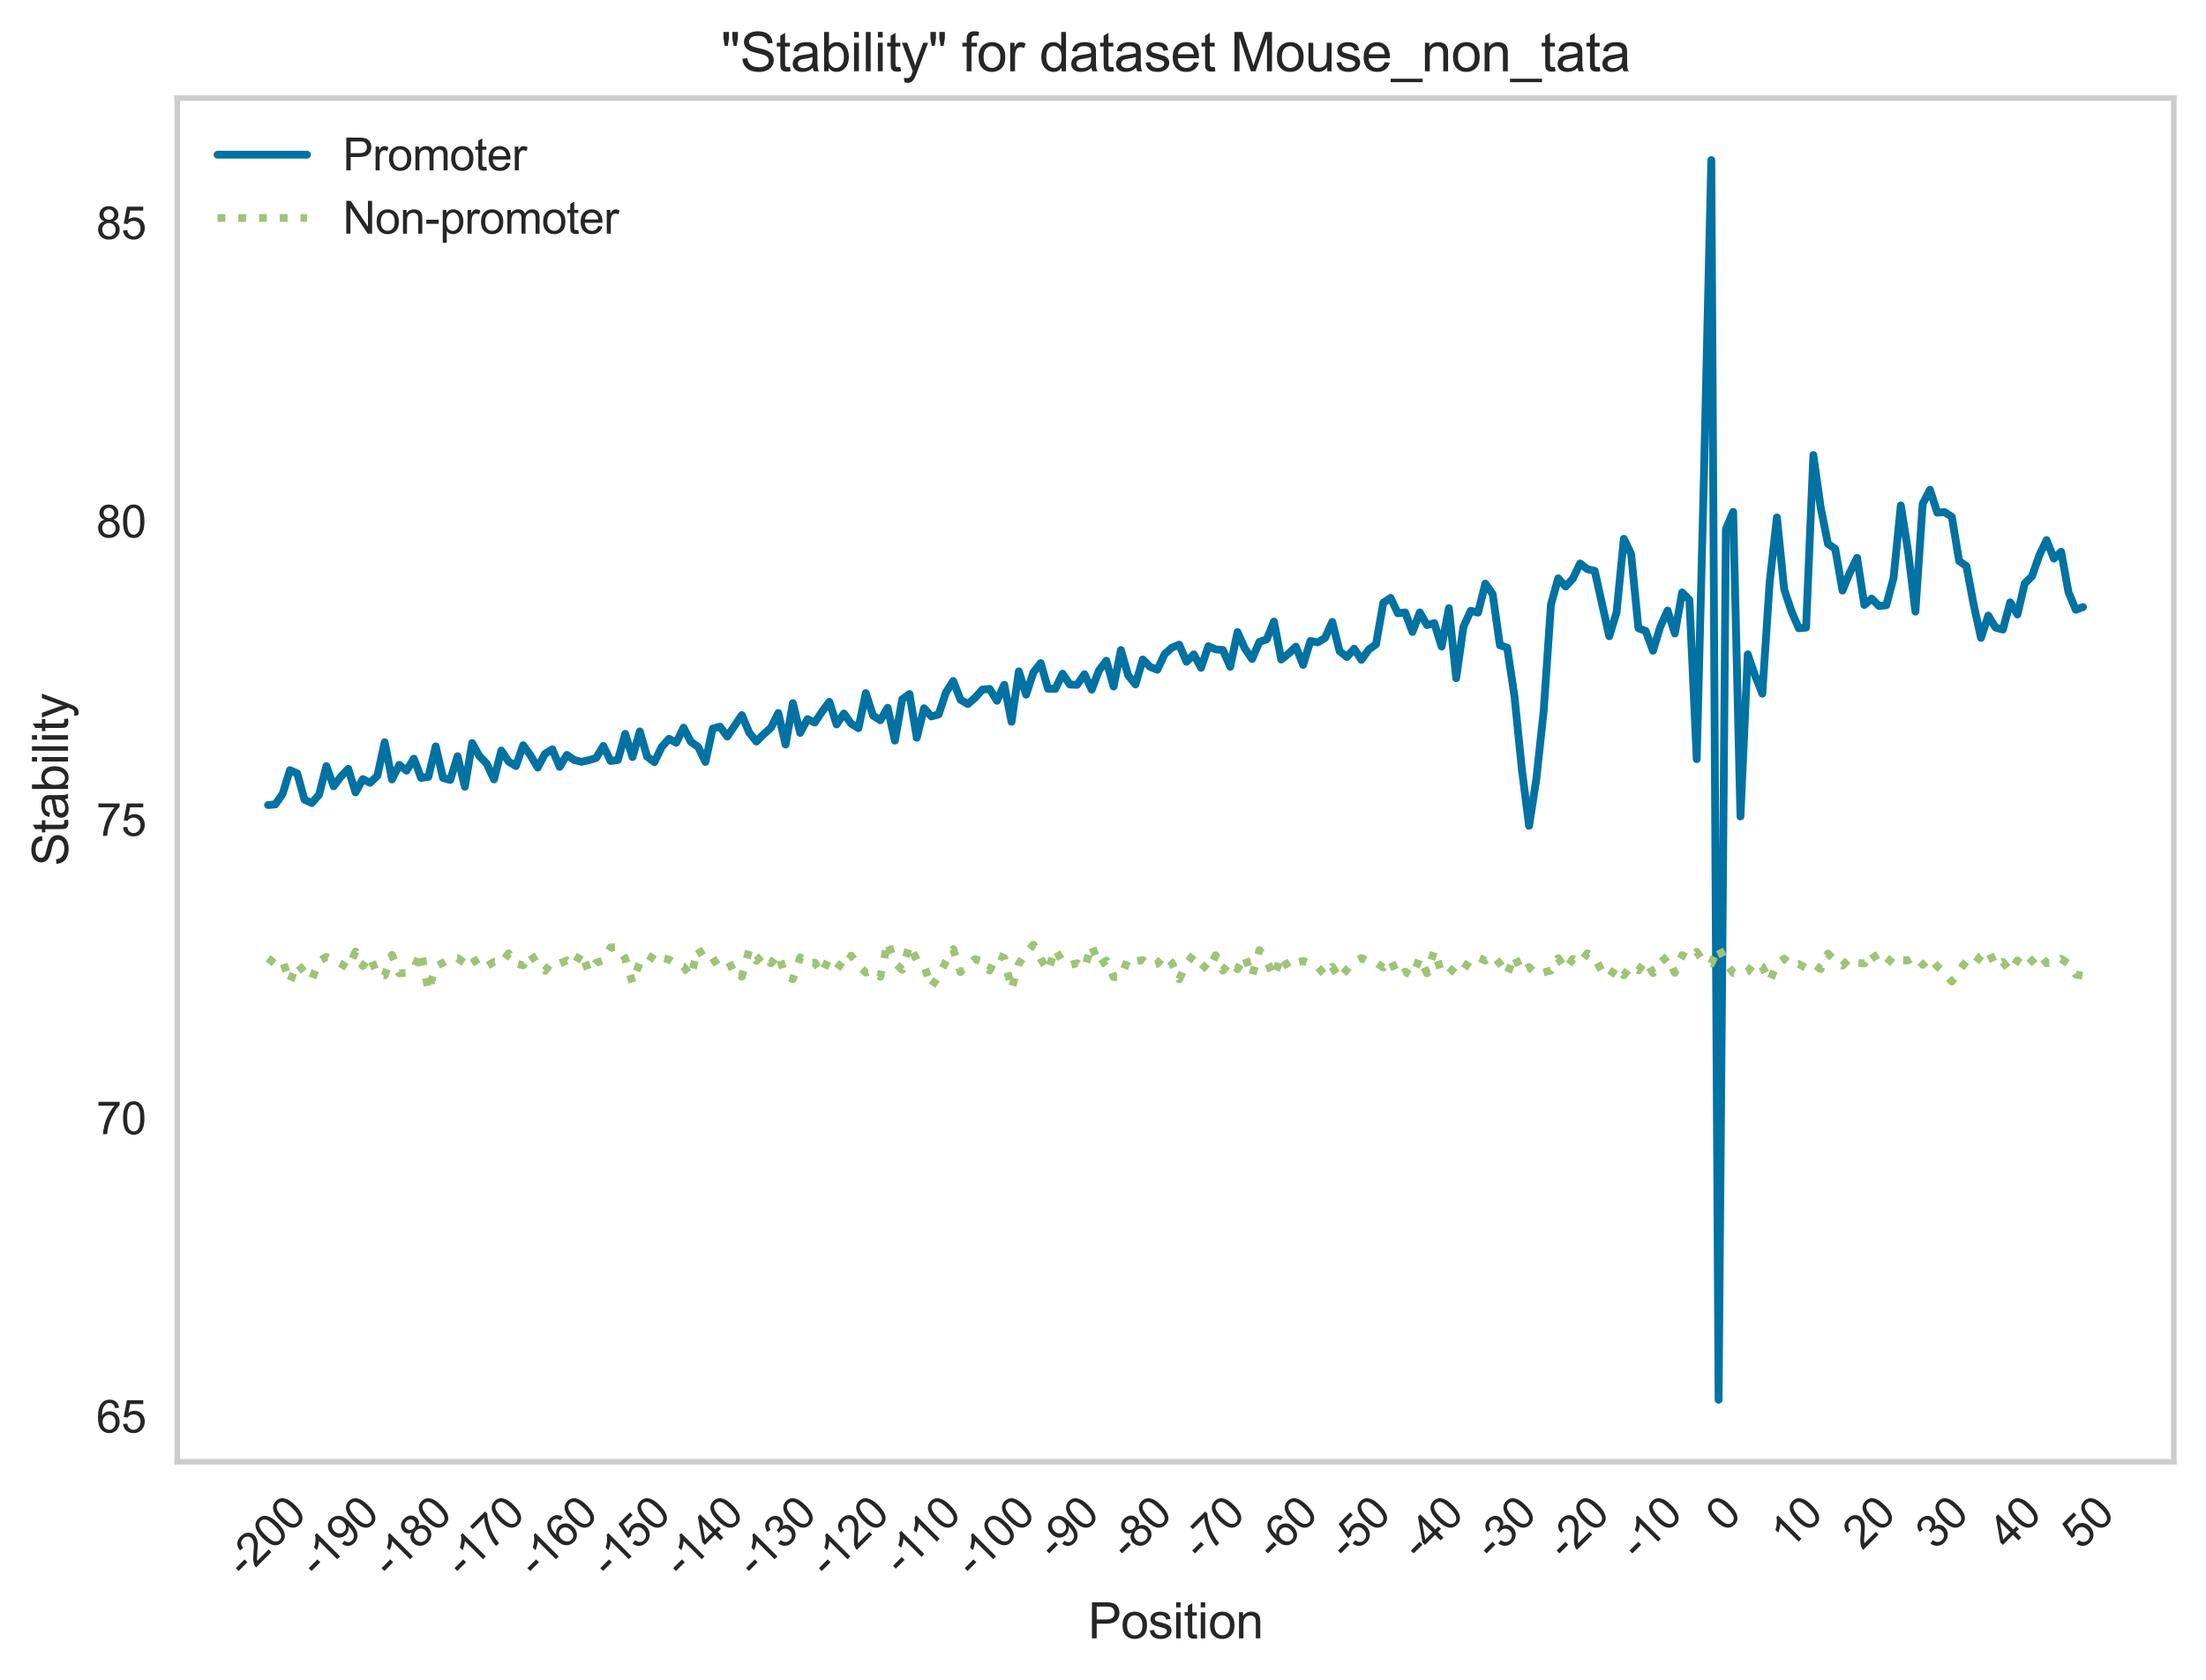 <?xml version="1.0" encoding="utf-8" standalone="no"?>
<!DOCTYPE svg PUBLIC "-//W3C//DTD SVG 1.1//EN"
  "http://www.w3.org/Graphics/SVG/1.1/DTD/svg11.dtd">
<svg xmlns:xlink="http://www.w3.org/1999/xlink" width="493.245pt" height="375.733pt" viewBox="0 0 493.245 375.733" xmlns="http://www.w3.org/2000/svg" version="1.1">
 <defs>
  <style type="text/css">*{stroke-linejoin: round; stroke-linecap: butt}</style>
 </defs>
 <g id="figure_1">
  <g id="patch_1">
   <path d="M 0 375.733 
L 493.245 375.733 
L 493.245 0 
L 0 0 
z
" style="fill: #ffffff"/>
  </g>
  <g id="axes_1">
   <g id="patch_2">
    <path d="M 39.645 326.856 
L 486.045 326.856 
L 486.045 21.936 
L 39.645 21.936 
z
" style="fill: #ffffff"/>
   </g>
   <g id="matplotlib.axis_1">
    <g id="xtick_1">
     <g id="line2d_1"/>
     <g id="text_1">
      <!-- -200 -->
      <g style="fill: #262626" transform="translate(54.688 353.068) rotate(-45) scale(0.1 -0.1)">
       <defs>
        <path id="ArialMT-2d" d="M 203 1375 
L 203 1941 
L 1931 1941 
L 1931 1375 
L 203 1375 
z
" transform="scale(0.016)"/>
        <path id="ArialMT-32" d="M 3222 541 
L 3222 0 
L 194 0 
Q 188 203 259 391 
Q 375 700 629 1000 
Q 884 1300 1366 1694 
Q 2113 2306 2375 2664 
Q 2638 3022 2638 3341 
Q 2638 3675 2398 3904 
Q 2159 4134 1775 4134 
Q 1369 4134 1125 3890 
Q 881 3647 878 3216 
L 300 3275 
Q 359 3922 746 4261 
Q 1134 4600 1788 4600 
Q 2447 4600 2831 4234 
Q 3216 3869 3216 3328 
Q 3216 3053 3103 2787 
Q 2991 2522 2730 2228 
Q 2469 1934 1863 1422 
Q 1356 997 1212 845 
Q 1069 694 975 541 
L 3222 541 
z
" transform="scale(0.016)"/>
        <path id="ArialMT-30" d="M 266 2259 
Q 266 3072 433 3567 
Q 600 4063 929 4331 
Q 1259 4600 1759 4600 
Q 2128 4600 2406 4451 
Q 2684 4303 2865 4023 
Q 3047 3744 3150 3342 
Q 3253 2941 3253 2259 
Q 3253 1453 3087 958 
Q 2922 463 2592 192 
Q 2263 -78 1759 -78 
Q 1097 -78 719 397 
Q 266 969 266 2259 
z
M 844 2259 
Q 844 1131 1108 757 
Q 1372 384 1759 384 
Q 2147 384 2411 759 
Q 2675 1134 2675 2259 
Q 2675 3391 2411 3762 
Q 2147 4134 1753 4134 
Q 1366 4134 1134 3806 
Q 844 3388 844 2259 
z
" transform="scale(0.016)"/>
       </defs>
       <use xlink:href="#ArialMT-2d"/>
       <use xlink:href="#ArialMT-32" x="33.301"/>
       <use xlink:href="#ArialMT-30" x="88.916"/>
       <use xlink:href="#ArialMT-30" x="144.531"/>
      </g>
     </g>
    </g>
    <g id="xtick_2">
     <g id="line2d_2"/>
     <g id="text_2">
      <!-- -190 -->
      <g style="fill: #262626" transform="translate(70.986 353.068) rotate(-45) scale(0.1 -0.1)">
       <defs>
        <path id="ArialMT-31" d="M 2384 0 
L 1822 0 
L 1822 3584 
Q 1619 3391 1289 3197 
Q 959 3003 697 2906 
L 697 3450 
Q 1169 3672 1522 3987 
Q 1875 4303 2022 4600 
L 2384 4600 
L 2384 0 
z
" transform="scale(0.016)"/>
        <path id="ArialMT-39" d="M 350 1059 
L 891 1109 
Q 959 728 1153 556 
Q 1347 384 1650 384 
Q 1909 384 2104 503 
Q 2300 622 2425 820 
Q 2550 1019 2634 1356 
Q 2719 1694 2719 2044 
Q 2719 2081 2716 2156 
Q 2547 1888 2255 1720 
Q 1963 1553 1622 1553 
Q 1053 1553 659 1965 
Q 266 2378 266 3053 
Q 266 3750 677 4175 
Q 1088 4600 1706 4600 
Q 2153 4600 2523 4359 
Q 2894 4119 3086 3673 
Q 3278 3228 3278 2384 
Q 3278 1506 3087 986 
Q 2897 466 2520 194 
Q 2144 -78 1638 -78 
Q 1100 -78 759 220 
Q 419 519 350 1059 
z
M 2653 3081 
Q 2653 3566 2395 3850 
Q 2138 4134 1775 4134 
Q 1400 4134 1122 3828 
Q 844 3522 844 3034 
Q 844 2597 1108 2323 
Q 1372 2050 1759 2050 
Q 2150 2050 2401 2323 
Q 2653 2597 2653 3081 
z
" transform="scale(0.016)"/>
       </defs>
       <use xlink:href="#ArialMT-2d"/>
       <use xlink:href="#ArialMT-31" x="33.301"/>
       <use xlink:href="#ArialMT-39" x="88.916"/>
       <use xlink:href="#ArialMT-30" x="144.531"/>
      </g>
     </g>
    </g>
    <g id="xtick_3">
     <g id="line2d_3"/>
     <g id="text_3">
      <!-- -180 -->
      <g style="fill: #262626" transform="translate(87.284 353.068) rotate(-45) scale(0.1 -0.1)">
       <defs>
        <path id="ArialMT-38" d="M 1131 2484 
Q 781 2613 612 2850 
Q 444 3088 444 3419 
Q 444 3919 803 4259 
Q 1163 4600 1759 4600 
Q 2359 4600 2725 4251 
Q 3091 3903 3091 3403 
Q 3091 3084 2923 2848 
Q 2756 2613 2416 2484 
Q 2838 2347 3058 2040 
Q 3278 1734 3278 1309 
Q 3278 722 2862 322 
Q 2447 -78 1769 -78 
Q 1091 -78 675 323 
Q 259 725 259 1325 
Q 259 1772 486 2073 
Q 713 2375 1131 2484 
z
M 1019 3438 
Q 1019 3113 1228 2906 
Q 1438 2700 1772 2700 
Q 2097 2700 2305 2904 
Q 2513 3109 2513 3406 
Q 2513 3716 2298 3927 
Q 2084 4138 1766 4138 
Q 1444 4138 1231 3931 
Q 1019 3725 1019 3438 
z
M 838 1322 
Q 838 1081 952 856 
Q 1066 631 1291 507 
Q 1516 384 1775 384 
Q 2178 384 2440 643 
Q 2703 903 2703 1303 
Q 2703 1709 2433 1975 
Q 2163 2241 1756 2241 
Q 1359 2241 1098 1978 
Q 838 1716 838 1322 
z
" transform="scale(0.016)"/>
       </defs>
       <use xlink:href="#ArialMT-2d"/>
       <use xlink:href="#ArialMT-31" x="33.301"/>
       <use xlink:href="#ArialMT-38" x="88.916"/>
       <use xlink:href="#ArialMT-30" x="144.531"/>
      </g>
     </g>
    </g>
    <g id="xtick_4">
     <g id="line2d_4"/>
     <g id="text_4">
      <!-- -170 -->
      <g style="fill: #262626" transform="translate(103.582 353.068) rotate(-45) scale(0.1 -0.1)">
       <defs>
        <path id="ArialMT-37" d="M 303 3981 
L 303 4522 
L 3269 4522 
L 3269 4084 
Q 2831 3619 2401 2847 
Q 1972 2075 1738 1259 
Q 1569 684 1522 0 
L 944 0 
Q 953 541 1156 1306 
Q 1359 2072 1739 2783 
Q 2119 3494 2547 3981 
L 303 3981 
z
" transform="scale(0.016)"/>
       </defs>
       <use xlink:href="#ArialMT-2d"/>
       <use xlink:href="#ArialMT-31" x="33.301"/>
       <use xlink:href="#ArialMT-37" x="88.916"/>
       <use xlink:href="#ArialMT-30" x="144.531"/>
      </g>
     </g>
    </g>
    <g id="xtick_5">
     <g id="line2d_5"/>
     <g id="text_5">
      <!-- -160 -->
      <g style="fill: #262626" transform="translate(119.88 353.068) rotate(-45) scale(0.1 -0.1)">
       <defs>
        <path id="ArialMT-36" d="M 3184 3459 
L 2625 3416 
Q 2550 3747 2413 3897 
Q 2184 4138 1850 4138 
Q 1581 4138 1378 3988 
Q 1113 3794 959 3422 
Q 806 3050 800 2363 
Q 1003 2672 1297 2822 
Q 1591 2972 1913 2972 
Q 2475 2972 2870 2558 
Q 3266 2144 3266 1488 
Q 3266 1056 3080 686 
Q 2894 316 2569 119 
Q 2244 -78 1831 -78 
Q 1128 -78 684 439 
Q 241 956 241 2144 
Q 241 3472 731 4075 
Q 1159 4600 1884 4600 
Q 2425 4600 2770 4297 
Q 3116 3994 3184 3459 
z
M 888 1484 
Q 888 1194 1011 928 
Q 1134 663 1356 523 
Q 1578 384 1822 384 
Q 2178 384 2434 671 
Q 2691 959 2691 1453 
Q 2691 1928 2437 2201 
Q 2184 2475 1800 2475 
Q 1419 2475 1153 2201 
Q 888 1928 888 1484 
z
" transform="scale(0.016)"/>
       </defs>
       <use xlink:href="#ArialMT-2d"/>
       <use xlink:href="#ArialMT-31" x="33.301"/>
       <use xlink:href="#ArialMT-36" x="88.916"/>
       <use xlink:href="#ArialMT-30" x="144.531"/>
      </g>
     </g>
    </g>
    <g id="xtick_6">
     <g id="line2d_6"/>
     <g id="text_6">
      <!-- -150 -->
      <g style="fill: #262626" transform="translate(136.178 353.068) rotate(-45) scale(0.1 -0.1)">
       <defs>
        <path id="ArialMT-35" d="M 266 1200 
L 856 1250 
Q 922 819 1161 601 
Q 1400 384 1738 384 
Q 2144 384 2425 690 
Q 2706 997 2706 1503 
Q 2706 1984 2436 2262 
Q 2166 2541 1728 2541 
Q 1456 2541 1237 2417 
Q 1019 2294 894 2097 
L 366 2166 
L 809 4519 
L 3088 4519 
L 3088 3981 
L 1259 3981 
L 1013 2750 
Q 1425 3038 1878 3038 
Q 2478 3038 2890 2622 
Q 3303 2206 3303 1553 
Q 3303 931 2941 478 
Q 2500 -78 1738 -78 
Q 1113 -78 717 272 
Q 322 622 266 1200 
z
" transform="scale(0.016)"/>
       </defs>
       <use xlink:href="#ArialMT-2d"/>
       <use xlink:href="#ArialMT-31" x="33.301"/>
       <use xlink:href="#ArialMT-35" x="88.916"/>
       <use xlink:href="#ArialMT-30" x="144.531"/>
      </g>
     </g>
    </g>
    <g id="xtick_7">
     <g id="line2d_7"/>
     <g id="text_7">
      <!-- -140 -->
      <g style="fill: #262626" transform="translate(152.476 353.068) rotate(-45) scale(0.1 -0.1)">
       <defs>
        <path id="ArialMT-34" d="M 2069 0 
L 2069 1097 
L 81 1097 
L 81 1613 
L 2172 4581 
L 2631 4581 
L 2631 1613 
L 3250 1613 
L 3250 1097 
L 2631 1097 
L 2631 0 
L 2069 0 
z
M 2069 1613 
L 2069 3678 
L 634 1613 
L 2069 1613 
z
" transform="scale(0.016)"/>
       </defs>
       <use xlink:href="#ArialMT-2d"/>
       <use xlink:href="#ArialMT-31" x="33.301"/>
       <use xlink:href="#ArialMT-34" x="88.916"/>
       <use xlink:href="#ArialMT-30" x="144.531"/>
      </g>
     </g>
    </g>
    <g id="xtick_8">
     <g id="line2d_8"/>
     <g id="text_8">
      <!-- -130 -->
      <g style="fill: #262626" transform="translate(168.774 353.068) rotate(-45) scale(0.1 -0.1)">
       <defs>
        <path id="ArialMT-33" d="M 269 1209 
L 831 1284 
Q 928 806 1161 595 
Q 1394 384 1728 384 
Q 2125 384 2398 659 
Q 2672 934 2672 1341 
Q 2672 1728 2419 1979 
Q 2166 2231 1775 2231 
Q 1616 2231 1378 2169 
L 1441 2663 
Q 1497 2656 1531 2656 
Q 1891 2656 2178 2843 
Q 2466 3031 2466 3422 
Q 2466 3731 2256 3934 
Q 2047 4138 1716 4138 
Q 1388 4138 1169 3931 
Q 950 3725 888 3313 
L 325 3413 
Q 428 3978 793 4289 
Q 1159 4600 1703 4600 
Q 2078 4600 2393 4439 
Q 2709 4278 2876 4000 
Q 3044 3722 3044 3409 
Q 3044 3113 2884 2869 
Q 2725 2625 2413 2481 
Q 2819 2388 3044 2092 
Q 3269 1797 3269 1353 
Q 3269 753 2831 336 
Q 2394 -81 1725 -81 
Q 1122 -81 723 278 
Q 325 638 269 1209 
z
" transform="scale(0.016)"/>
       </defs>
       <use xlink:href="#ArialMT-2d"/>
       <use xlink:href="#ArialMT-31" x="33.301"/>
       <use xlink:href="#ArialMT-33" x="88.916"/>
       <use xlink:href="#ArialMT-30" x="144.531"/>
      </g>
     </g>
    </g>
    <g id="xtick_9">
     <g id="line2d_9"/>
     <g id="text_9">
      <!-- -120 -->
      <g style="fill: #262626" transform="translate(185.071 353.068) rotate(-45) scale(0.1 -0.1)">
       <use xlink:href="#ArialMT-2d"/>
       <use xlink:href="#ArialMT-31" x="33.301"/>
       <use xlink:href="#ArialMT-32" x="88.916"/>
       <use xlink:href="#ArialMT-30" x="144.531"/>
      </g>
     </g>
    </g>
    <g id="xtick_10">
     <g id="line2d_10"/>
     <g id="text_10">
      <!-- -110 -->
      <g style="fill: #262626" transform="translate(201.63 352.546) rotate(-45) scale(0.1 -0.1)">
       <use xlink:href="#ArialMT-2d"/>
       <use xlink:href="#ArialMT-31" x="33.301"/>
       <use xlink:href="#ArialMT-31" x="81.541"/>
       <use xlink:href="#ArialMT-30" x="137.156"/>
      </g>
     </g>
    </g>
    <g id="xtick_11">
     <g id="line2d_11"/>
     <g id="text_11">
      <!-- -100 -->
      <g style="fill: #262626" transform="translate(217.667 353.068) rotate(-45) scale(0.1 -0.1)">
       <use xlink:href="#ArialMT-2d"/>
       <use xlink:href="#ArialMT-31" x="33.301"/>
       <use xlink:href="#ArialMT-30" x="88.916"/>
       <use xlink:href="#ArialMT-30" x="144.531"/>
      </g>
     </g>
    </g>
    <g id="xtick_12">
     <g id="line2d_12"/>
     <g id="text_12">
      <!-- -90 -->
      <g style="fill: #262626" transform="translate(235.931 349.136) rotate(-45) scale(0.1 -0.1)">
       <use xlink:href="#ArialMT-2d"/>
       <use xlink:href="#ArialMT-39" x="33.301"/>
       <use xlink:href="#ArialMT-30" x="88.916"/>
      </g>
     </g>
    </g>
    <g id="xtick_13">
     <g id="line2d_13"/>
     <g id="text_13">
      <!-- -80 -->
      <g style="fill: #262626" transform="translate(252.229 349.136) rotate(-45) scale(0.1 -0.1)">
       <use xlink:href="#ArialMT-2d"/>
       <use xlink:href="#ArialMT-38" x="33.301"/>
       <use xlink:href="#ArialMT-30" x="88.916"/>
      </g>
     </g>
    </g>
    <g id="xtick_14">
     <g id="line2d_14"/>
     <g id="text_14">
      <!-- -70 -->
      <g style="fill: #262626" transform="translate(268.527 349.136) rotate(-45) scale(0.1 -0.1)">
       <use xlink:href="#ArialMT-2d"/>
       <use xlink:href="#ArialMT-37" x="33.301"/>
       <use xlink:href="#ArialMT-30" x="88.916"/>
      </g>
     </g>
    </g>
    <g id="xtick_15">
     <g id="line2d_15"/>
     <g id="text_15">
      <!-- -60 -->
      <g style="fill: #262626" transform="translate(284.825 349.136) rotate(-45) scale(0.1 -0.1)">
       <use xlink:href="#ArialMT-2d"/>
       <use xlink:href="#ArialMT-36" x="33.301"/>
       <use xlink:href="#ArialMT-30" x="88.916"/>
      </g>
     </g>
    </g>
    <g id="xtick_16">
     <g id="line2d_16"/>
     <g id="text_16">
      <!-- -50 -->
      <g style="fill: #262626" transform="translate(301.123 349.136) rotate(-45) scale(0.1 -0.1)">
       <use xlink:href="#ArialMT-2d"/>
       <use xlink:href="#ArialMT-35" x="33.301"/>
       <use xlink:href="#ArialMT-30" x="88.916"/>
      </g>
     </g>
    </g>
    <g id="xtick_17">
     <g id="line2d_17"/>
     <g id="text_17">
      <!-- -40 -->
      <g style="fill: #262626" transform="translate(317.421 349.136) rotate(-45) scale(0.1 -0.1)">
       <use xlink:href="#ArialMT-2d"/>
       <use xlink:href="#ArialMT-34" x="33.301"/>
       <use xlink:href="#ArialMT-30" x="88.916"/>
      </g>
     </g>
    </g>
    <g id="xtick_18">
     <g id="line2d_18"/>
     <g id="text_18">
      <!-- -30 -->
      <g style="fill: #262626" transform="translate(333.719 349.136) rotate(-45) scale(0.1 -0.1)">
       <use xlink:href="#ArialMT-2d"/>
       <use xlink:href="#ArialMT-33" x="33.301"/>
       <use xlink:href="#ArialMT-30" x="88.916"/>
      </g>
     </g>
    </g>
    <g id="xtick_19">
     <g id="line2d_19"/>
     <g id="text_19">
      <!-- -20 -->
      <g style="fill: #262626" transform="translate(350.017 349.136) rotate(-45) scale(0.1 -0.1)">
       <use xlink:href="#ArialMT-2d"/>
       <use xlink:href="#ArialMT-32" x="33.301"/>
       <use xlink:href="#ArialMT-30" x="88.916"/>
      </g>
     </g>
    </g>
    <g id="xtick_20">
     <g id="line2d_20"/>
     <g id="text_20">
      <!-- -10 -->
      <g style="fill: #262626" transform="translate(366.315 349.136) rotate(-45) scale(0.1 -0.1)">
       <use xlink:href="#ArialMT-2d"/>
       <use xlink:href="#ArialMT-31" x="33.301"/>
       <use xlink:href="#ArialMT-30" x="88.916"/>
      </g>
     </g>
    </g>
    <g id="xtick_21">
     <g id="line2d_21"/>
     <g id="text_21">
      <!-- 0 -->
      <g style="fill: #262626" transform="translate(385.756 342.849) rotate(-45) scale(0.1 -0.1)">
       <use xlink:href="#ArialMT-30"/>
      </g>
     </g>
    </g>
    <g id="xtick_22">
     <g id="line2d_22"/>
     <g id="text_22">
      <!-- 10 -->
      <g style="fill: #262626" transform="translate(400.088 346.781) rotate(-45) scale(0.1 -0.1)">
       <use xlink:href="#ArialMT-31"/>
       <use xlink:href="#ArialMT-30" x="55.615"/>
      </g>
     </g>
    </g>
    <g id="xtick_23">
     <g id="line2d_23"/>
     <g id="text_23">
      <!-- 20 -->
      <g style="fill: #262626" transform="translate(416.386 346.781) rotate(-45) scale(0.1 -0.1)">
       <use xlink:href="#ArialMT-32"/>
       <use xlink:href="#ArialMT-30" x="55.615"/>
      </g>
     </g>
    </g>
    <g id="xtick_24">
     <g id="line2d_24"/>
     <g id="text_24">
      <!-- 30 -->
      <g style="fill: #262626" transform="translate(432.684 346.781) rotate(-45) scale(0.1 -0.1)">
       <use xlink:href="#ArialMT-33"/>
       <use xlink:href="#ArialMT-30" x="55.615"/>
      </g>
     </g>
    </g>
    <g id="xtick_25">
     <g id="line2d_25"/>
     <g id="text_25">
      <!-- 40 -->
      <g style="fill: #262626" transform="translate(448.981 346.781) rotate(-45) scale(0.1 -0.1)">
       <use xlink:href="#ArialMT-34"/>
       <use xlink:href="#ArialMT-30" x="55.615"/>
      </g>
     </g>
    </g>
    <g id="xtick_26">
     <g id="line2d_26"/>
     <g id="text_26">
      <!-- 50 -->
      <g style="fill: #262626" transform="translate(465.279 346.781) rotate(-45) scale(0.1 -0.1)">
       <use xlink:href="#ArialMT-35"/>
       <use xlink:href="#ArialMT-30" x="55.615"/>
      </g>
     </g>
    </g>
    <g id="text_27">
     <!-- Position -->
     <g style="fill: #262626" transform="translate(243.278 366.347) scale(0.11 -0.11)">
      <defs>
       <path id="ArialMT-50" d="M 494 0 
L 494 4581 
L 2222 4581 
Q 2678 4581 2919 4538 
Q 3256 4481 3484 4323 
Q 3713 4166 3852 3881 
Q 3991 3597 3991 3256 
Q 3991 2672 3619 2267 
Q 3247 1863 2275 1863 
L 1100 1863 
L 1100 0 
L 494 0 
z
M 1100 2403 
L 2284 2403 
Q 2872 2403 3119 2622 
Q 3366 2841 3366 3238 
Q 3366 3525 3220 3729 
Q 3075 3934 2838 4000 
Q 2684 4041 2272 4041 
L 1100 4041 
L 1100 2403 
z
" transform="scale(0.016)"/>
       <path id="ArialMT-6f" d="M 213 1659 
Q 213 2581 725 3025 
Q 1153 3394 1769 3394 
Q 2453 3394 2887 2945 
Q 3322 2497 3322 1706 
Q 3322 1066 3130 698 
Q 2938 331 2570 128 
Q 2203 -75 1769 -75 
Q 1072 -75 642 372 
Q 213 819 213 1659 
z
M 791 1659 
Q 791 1022 1069 705 
Q 1347 388 1769 388 
Q 2188 388 2466 706 
Q 2744 1025 2744 1678 
Q 2744 2294 2464 2611 
Q 2184 2928 1769 2928 
Q 1347 2928 1069 2612 
Q 791 2297 791 1659 
z
" transform="scale(0.016)"/>
       <path id="ArialMT-73" d="M 197 991 
L 753 1078 
Q 800 744 1014 566 
Q 1228 388 1613 388 
Q 2000 388 2187 545 
Q 2375 703 2375 916 
Q 2375 1106 2209 1216 
Q 2094 1291 1634 1406 
Q 1016 1563 777 1677 
Q 538 1791 414 1992 
Q 291 2194 291 2438 
Q 291 2659 392 2848 
Q 494 3038 669 3163 
Q 800 3259 1026 3326 
Q 1253 3394 1513 3394 
Q 1903 3394 2198 3281 
Q 2494 3169 2634 2976 
Q 2775 2784 2828 2463 
L 2278 2388 
Q 2241 2644 2061 2787 
Q 1881 2931 1553 2931 
Q 1166 2931 1000 2803 
Q 834 2675 834 2503 
Q 834 2394 903 2306 
Q 972 2216 1119 2156 
Q 1203 2125 1616 2013 
Q 2213 1853 2448 1751 
Q 2684 1650 2818 1456 
Q 2953 1263 2953 975 
Q 2953 694 2789 445 
Q 2625 197 2315 61 
Q 2006 -75 1616 -75 
Q 969 -75 630 194 
Q 291 463 197 991 
z
" transform="scale(0.016)"/>
       <path id="ArialMT-69" d="M 425 3934 
L 425 4581 
L 988 4581 
L 988 3934 
L 425 3934 
z
M 425 0 
L 425 3319 
L 988 3319 
L 988 0 
L 425 0 
z
" transform="scale(0.016)"/>
       <path id="ArialMT-74" d="M 1650 503 
L 1731 6 
Q 1494 -44 1306 -44 
Q 1000 -44 831 53 
Q 663 150 594 308 
Q 525 466 525 972 
L 525 2881 
L 113 2881 
L 113 3319 
L 525 3319 
L 525 4141 
L 1084 4478 
L 1084 3319 
L 1650 3319 
L 1650 2881 
L 1084 2881 
L 1084 941 
Q 1084 700 1114 631 
Q 1144 563 1211 522 
Q 1278 481 1403 481 
Q 1497 481 1650 503 
z
" transform="scale(0.016)"/>
       <path id="ArialMT-6e" d="M 422 0 
L 422 3319 
L 928 3319 
L 928 2847 
Q 1294 3394 1984 3394 
Q 2284 3394 2536 3286 
Q 2788 3178 2913 3003 
Q 3038 2828 3088 2588 
Q 3119 2431 3119 2041 
L 3119 0 
L 2556 0 
L 2556 2019 
Q 2556 2363 2490 2533 
Q 2425 2703 2258 2804 
Q 2091 2906 1866 2906 
Q 1506 2906 1245 2678 
Q 984 2450 984 1813 
L 984 0 
L 422 0 
z
" transform="scale(0.016)"/>
      </defs>
      <use xlink:href="#ArialMT-50"/>
      <use xlink:href="#ArialMT-6f" x="66.699"/>
      <use xlink:href="#ArialMT-73" x="122.314"/>
      <use xlink:href="#ArialMT-69" x="172.314"/>
      <use xlink:href="#ArialMT-74" x="194.531"/>
      <use xlink:href="#ArialMT-69" x="222.314"/>
      <use xlink:href="#ArialMT-6f" x="244.531"/>
      <use xlink:href="#ArialMT-6e" x="300.146"/>
     </g>
    </g>
   </g>
   <g id="matplotlib.axis_2">
    <g id="ytick_1">
     <g id="line2d_27"/>
     <g id="text_28">
      <!-- 65 -->
      <g style="fill: #262626" transform="translate(21.523 320.324) scale(0.1 -0.1)">
       <use xlink:href="#ArialMT-36"/>
       <use xlink:href="#ArialMT-35" x="55.615"/>
      </g>
     </g>
    </g>
    <g id="ytick_2">
     <g id="line2d_28"/>
     <g id="text_29">
      <!-- 70 -->
      <g style="fill: #262626" transform="translate(21.523 253.607) scale(0.1 -0.1)">
       <use xlink:href="#ArialMT-37"/>
       <use xlink:href="#ArialMT-30" x="55.615"/>
      </g>
     </g>
    </g>
    <g id="ytick_3">
     <g id="line2d_29"/>
     <g id="text_30">
      <!-- 75 -->
      <g style="fill: #262626" transform="translate(21.523 186.89) scale(0.1 -0.1)">
       <use xlink:href="#ArialMT-37"/>
       <use xlink:href="#ArialMT-35" x="55.615"/>
      </g>
     </g>
    </g>
    <g id="ytick_4">
     <g id="line2d_30"/>
     <g id="text_31">
      <!-- 80 -->
      <g style="fill: #262626" transform="translate(21.523 120.174) scale(0.1 -0.1)">
       <use xlink:href="#ArialMT-38"/>
       <use xlink:href="#ArialMT-30" x="55.615"/>
      </g>
     </g>
    </g>
    <g id="ytick_5">
     <g id="line2d_31"/>
     <g id="text_32">
      <!-- 85 -->
      <g style="fill: #262626" transform="translate(21.523 53.457) scale(0.1 -0.1)">
       <use xlink:href="#ArialMT-38"/>
       <use xlink:href="#ArialMT-35" x="55.615"/>
      </g>
     </g>
    </g>
    <g id="text_33">
     <!-- Stability -->
     <g style="fill: #262626" transform="translate(15.208 193.653) rotate(-90) scale(0.11 -0.11)">
      <defs>
       <path id="ArialMT-53" d="M 288 1472 
L 859 1522 
Q 900 1178 1048 958 
Q 1197 738 1509 602 
Q 1822 466 2213 466 
Q 2559 466 2825 569 
Q 3091 672 3220 851 
Q 3350 1031 3350 1244 
Q 3350 1459 3225 1620 
Q 3100 1781 2813 1891 
Q 2628 1963 1997 2114 
Q 1366 2266 1113 2400 
Q 784 2572 623 2826 
Q 463 3081 463 3397 
Q 463 3744 659 4045 
Q 856 4347 1234 4503 
Q 1613 4659 2075 4659 
Q 2584 4659 2973 4495 
Q 3363 4331 3572 4012 
Q 3781 3694 3797 3291 
L 3216 3247 
Q 3169 3681 2898 3903 
Q 2628 4125 2100 4125 
Q 1550 4125 1298 3923 
Q 1047 3722 1047 3438 
Q 1047 3191 1225 3031 
Q 1400 2872 2139 2705 
Q 2878 2538 3153 2413 
Q 3553 2228 3743 1945 
Q 3934 1663 3934 1294 
Q 3934 928 3725 604 
Q 3516 281 3123 101 
Q 2731 -78 2241 -78 
Q 1619 -78 1198 103 
Q 778 284 539 648 
Q 300 1013 288 1472 
z
" transform="scale(0.016)"/>
       <path id="ArialMT-61" d="M 2588 409 
Q 2275 144 1986 34 
Q 1697 -75 1366 -75 
Q 819 -75 525 192 
Q 231 459 231 875 
Q 231 1119 342 1320 
Q 453 1522 633 1644 
Q 813 1766 1038 1828 
Q 1203 1872 1538 1913 
Q 2219 1994 2541 2106 
Q 2544 2222 2544 2253 
Q 2544 2597 2384 2738 
Q 2169 2928 1744 2928 
Q 1347 2928 1158 2789 
Q 969 2650 878 2297 
L 328 2372 
Q 403 2725 575 2942 
Q 747 3159 1072 3276 
Q 1397 3394 1825 3394 
Q 2250 3394 2515 3294 
Q 2781 3194 2906 3042 
Q 3031 2891 3081 2659 
Q 3109 2516 3109 2141 
L 3109 1391 
Q 3109 606 3145 398 
Q 3181 191 3288 0 
L 2700 0 
Q 2613 175 2588 409 
z
M 2541 1666 
Q 2234 1541 1622 1453 
Q 1275 1403 1131 1340 
Q 988 1278 909 1158 
Q 831 1038 831 891 
Q 831 666 1001 516 
Q 1172 366 1500 366 
Q 1825 366 2078 508 
Q 2331 650 2450 897 
Q 2541 1088 2541 1459 
L 2541 1666 
z
" transform="scale(0.016)"/>
       <path id="ArialMT-62" d="M 941 0 
L 419 0 
L 419 4581 
L 981 4581 
L 981 2947 
Q 1338 3394 1891 3394 
Q 2197 3394 2470 3270 
Q 2744 3147 2920 2923 
Q 3097 2700 3197 2384 
Q 3297 2069 3297 1709 
Q 3297 856 2875 390 
Q 2453 -75 1863 -75 
Q 1275 -75 941 416 
L 941 0 
z
M 934 1684 
Q 934 1088 1097 822 
Q 1363 388 1816 388 
Q 2184 388 2453 708 
Q 2722 1028 2722 1663 
Q 2722 2313 2464 2622 
Q 2206 2931 1841 2931 
Q 1472 2931 1203 2611 
Q 934 2291 934 1684 
z
" transform="scale(0.016)"/>
       <path id="ArialMT-6c" d="M 409 0 
L 409 4581 
L 972 4581 
L 972 0 
L 409 0 
z
" transform="scale(0.016)"/>
       <path id="ArialMT-79" d="M 397 -1278 
L 334 -750 
Q 519 -800 656 -800 
Q 844 -800 956 -737 
Q 1069 -675 1141 -563 
Q 1194 -478 1313 -144 
Q 1328 -97 1363 -6 
L 103 3319 
L 709 3319 
L 1400 1397 
Q 1534 1031 1641 628 
Q 1738 1016 1872 1384 
L 2581 3319 
L 3144 3319 
L 1881 -56 
Q 1678 -603 1566 -809 
Q 1416 -1088 1222 -1217 
Q 1028 -1347 759 -1347 
Q 597 -1347 397 -1278 
z
" transform="scale(0.016)"/>
      </defs>
      <use xlink:href="#ArialMT-53"/>
      <use xlink:href="#ArialMT-74" x="66.699"/>
      <use xlink:href="#ArialMT-61" x="94.482"/>
      <use xlink:href="#ArialMT-62" x="150.098"/>
      <use xlink:href="#ArialMT-69" x="205.713"/>
      <use xlink:href="#ArialMT-6c" x="227.93"/>
      <use xlink:href="#ArialMT-69" x="250.146"/>
      <use xlink:href="#ArialMT-74" x="272.363"/>
      <use xlink:href="#ArialMT-79" x="300.146"/>
     </g>
    </g>
   </g>
   <g id="line2d_32">
    <path d="M 59.936 180.015 
L 61.565 179.866 
L 63.195 177.507 
L 64.825 172.214 
L 66.455 172.934 
L 68.085 178.821 
L 69.714 179.565 
L 71.344 177.688 
L 72.974 171.301 
L 74.604 175.82 
L 76.234 173.637 
L 77.863 171.913 
L 79.493 177.189 
L 81.123 174.205 
L 82.753 175.043 
L 84.382 173.456 
L 86.012 165.967 
L 87.642 174.287 
L 89.272 171.029 
L 90.902 172.327 
L 92.531 169.646 
L 94.161 173.949 
L 95.791 173.699 
L 97.421 166.885 
L 99.051 173.952 
L 100.68 174.403 
L 102.31 169.09 
L 103.94 175.917 
L 105.57 166.153 
L 107.2 169.072 
L 108.829 170.768 
L 110.459 174.269 
L 112.089 167.831 
L 113.719 170.285 
L 115.349 171.298 
L 116.978 166.629 
L 118.608 168.9 
L 120.238 171.63 
L 121.868 168.549 
L 123.497 167.547 
L 125.127 171.475 
L 126.757 168.797 
L 128.387 169.947 
L 130.017 170.345 
L 131.646 169.992 
L 133.276 169.504 
L 134.906 166.812 
L 136.536 170.164 
L 138.166 169.933 
L 139.795 164.094 
L 141.425 169.283 
L 143.055 163.544 
L 144.685 169.171 
L 146.315 170.418 
L 147.944 167.035 
L 149.574 165.195 
L 151.204 166.086 
L 152.834 162.709 
L 154.464 165.856 
L 156.093 166.996 
L 157.723 170.36 
L 159.353 162.916 
L 160.983 162.479 
L 162.612 164.699 
L 165.872 159.89 
L 167.502 163.782 
L 169.132 165.817 
L 170.761 164.17 
L 172.391 162.715 
L 174.021 159.431 
L 175.651 166.491 
L 177.281 157.222 
L 178.91 163.882 
L 180.54 160.802 
L 182.17 161.565 
L 183.8 159.146 
L 185.43 156.939 
L 187.059 161.989 
L 188.689 159.54 
L 190.319 161.821 
L 191.949 162.832 
L 193.579 154.987 
L 195.208 160.003 
L 196.838 161.054 
L 198.468 158.259 
L 200.098 165.6 
L 201.727 156.358 
L 203.357 155.183 
L 204.987 164.961 
L 206.617 158.364 
L 208.247 160.196 
L 209.876 159.748 
L 211.506 154.839 
L 213.136 152.27 
L 214.766 156.47 
L 216.396 157.426 
L 218.025 156.023 
L 219.655 154.187 
L 221.285 154.052 
L 222.915 156.701 
L 224.545 153.112 
L 226.174 161.4 
L 227.804 150.112 
L 229.434 155.333 
L 231.064 150.339 
L 232.694 148.266 
L 234.323 153.995 
L 235.953 154.033 
L 237.583 150.642 
L 239.213 153.066 
L 240.842 153.125 
L 242.472 150.758 
L 244.102 154.205 
L 245.732 149.9 
L 247.362 147.743 
L 248.991 153.503 
L 250.621 145.348 
L 252.251 151.012 
L 253.881 153.044 
L 255.511 147.467 
L 257.14 149.097 
L 258.77 149.766 
L 260.4 146.273 
L 262.03 144.812 
L 263.66 144.149 
L 265.289 147.968 
L 266.919 146.312 
L 268.549 149.333 
L 270.179 144.496 
L 271.809 145.214 
L 273.438 145.336 
L 275.068 149.097 
L 276.698 141.332 
L 278.328 144.984 
L 279.958 147.36 
L 281.587 143.534 
L 283.217 142.995 
L 284.847 138.978 
L 286.477 147.479 
L 288.106 146.169 
L 289.736 144.598 
L 291.366 148.664 
L 292.996 143.326 
L 294.626 143.643 
L 296.255 142.66 
L 297.885 139.067 
L 299.515 145.584 
L 301.145 146.916 
L 302.775 145.066 
L 304.404 147.541 
L 306.034 145.245 
L 307.664 144.081 
L 309.294 134.799 
L 310.924 133.684 
L 312.553 137.134 
L 314.183 136.946 
L 315.813 141.309 
L 317.443 136.935 
L 319.073 139.777 
L 320.702 139.342 
L 322.332 144.58 
L 323.962 135.985 
L 325.592 151.644 
L 327.221 140.115 
L 328.851 136.569 
L 330.481 136.994 
L 332.111 130.492 
L 333.741 132.822 
L 335.37 144.282 
L 337 144.84 
L 338.63 155.73 
L 340.26 171.874 
L 341.89 184.66 
L 343.519 174.169 
L 345.149 159.028 
L 346.779 135.184 
L 348.409 129.311 
L 350.039 131.139 
L 351.668 129.405 
L 353.298 125.998 
L 354.928 127.277 
L 356.558 127.639 
L 359.817 142.265 
L 361.447 136.957 
L 363.077 120.472 
L 364.707 123.875 
L 366.336 140.464 
L 367.966 141.086 
L 369.596 145.515 
L 371.226 140.156 
L 372.856 136.524 
L 374.485 141.645 
L 376.115 132.476 
L 377.745 134.169 
L 379.375 169.749 
L 381.005 105.715 
L 382.634 35.796 
L 384.264 312.996 
L 385.894 118.347 
L 387.524 114.449 
L 389.154 182.562 
L 390.783 146.32 
L 392.413 151.024 
L 394.043 155.112 
L 395.673 130.298 
L 397.303 115.686 
L 398.932 131.791 
L 400.562 136.72 
L 402.192 140.476 
L 403.822 140.33 
L 405.451 101.742 
L 407.081 113.408 
L 408.711 121.593 
L 410.341 122.728 
L 411.971 132.062 
L 413.6 128.068 
L 415.23 124.723 
L 416.86 135.275 
L 418.49 133.843 
L 420.12 135.507 
L 421.749 135.344 
L 423.379 129.267 
L 425.009 113.008 
L 426.639 123.296 
L 428.269 136.764 
L 429.898 112.65 
L 431.528 109.511 
L 433.158 114.63 
L 434.788 114.51 
L 436.418 115.566 
L 438.047 125.449 
L 439.677 126.579 
L 441.307 135.262 
L 442.937 142.642 
L 444.566 137.652 
L 446.196 140.339 
L 447.826 140.775 
L 449.456 134.685 
L 451.086 137.399 
L 452.715 130.46 
L 454.345 128.835 
L 455.975 124.166 
L 457.605 120.773 
L 459.235 124.914 
L 460.864 123.373 
L 462.494 132.401 
L 464.124 136.339 
L 465.754 135.741 
L 465.754 135.741 
" clip-path="url(#pa95bc3ca5e)" style="fill: none; stroke: #0272a2; stroke-width: 1.75; stroke-linecap: round"/>
   </g>
   <g id="line2d_33">
    <path d="M 59.936 214.263 
L 61.565 215.582 
L 63.195 214.841 
L 64.825 219.592 
L 66.455 215.431 
L 68.085 217.363 
L 69.714 218.993 
L 71.344 214.907 
L 72.974 213.961 
L 76.234 215.51 
L 77.863 216.535 
L 79.493 212.78 
L 81.123 216.026 
L 82.753 213.843 
L 84.382 218.07 
L 86.012 218.118 
L 87.642 213.498 
L 89.272 217.646 
L 90.902 217.541 
L 92.531 216.585 
L 94.161 212.839 
L 95.791 221.577 
L 97.421 216.066 
L 99.051 215.292 
L 100.68 214.382 
L 102.31 214.237 
L 103.94 215.408 
L 105.57 213.869 
L 107.2 216.397 
L 108.829 216.069 
L 110.459 215.067 
L 112.089 215.383 
L 113.719 213.184 
L 115.349 215.393 
L 116.978 215.871 
L 118.608 213.189 
L 120.238 215.718 
L 121.868 217.081 
L 123.497 214.997 
L 125.127 215.427 
L 126.757 214.765 
L 128.387 215.908 
L 130.017 212.96 
L 131.646 217.328 
L 133.276 215.265 
L 134.906 214.77 
L 136.536 211.847 
L 138.166 211.768 
L 139.795 214.342 
L 141.425 219.76 
L 143.055 215.18 
L 144.685 215.567 
L 146.315 213.094 
L 147.944 214.226 
L 149.574 214.547 
L 151.204 215.681 
L 152.834 216.117 
L 154.464 218.306 
L 156.093 212.125 
L 157.723 214.643 
L 159.353 214.222 
L 160.983 216.702 
L 162.612 216.375 
L 164.242 215.592 
L 165.872 218.394 
L 167.502 212.435 
L 169.132 214.855 
L 170.761 213.306 
L 172.391 215.406 
L 174.021 213.367 
L 175.651 218.379 
L 177.281 218.932 
L 178.91 214.07 
L 180.54 215.513 
L 182.17 215.245 
L 183.8 217.641 
L 185.43 214.143 
L 188.689 216.622 
L 190.319 213.69 
L 191.949 215.919 
L 193.579 217.47 
L 195.208 217.019 
L 196.838 218.419 
L 198.468 210.63 
L 200.098 215.325 
L 201.727 216.862 
L 203.357 211.326 
L 204.987 214.673 
L 206.617 215.911 
L 208.247 220.698 
L 209.876 218.231 
L 211.506 214.999 
L 213.136 212.219 
L 214.766 217.36 
L 216.396 215.681 
L 218.025 214.471 
L 219.655 214.982 
L 221.285 217.007 
L 222.915 213.519 
L 224.545 214.2 
L 226.174 221.177 
L 227.804 215.523 
L 229.434 213.056 
L 231.064 211.238 
L 232.694 214.392 
L 234.323 217.105 
L 235.953 212.199 
L 237.583 215.188 
L 239.213 215.773 
L 240.842 215.374 
L 242.472 216.448 
L 244.102 211.35 
L 245.732 215.904 
L 247.362 214.781 
L 248.991 218.477 
L 250.621 218.488 
L 252.251 214.288 
L 253.881 214.962 
L 255.511 214.679 
L 257.14 216.052 
L 258.77 215.506 
L 260.4 213.631 
L 262.03 215.282 
L 263.66 218.977 
L 265.289 215.437 
L 266.919 213.426 
L 268.549 215.474 
L 270.179 216.984 
L 271.809 213.605 
L 273.438 217.043 
L 275.068 215.079 
L 276.698 216.715 
L 278.328 213.732 
L 279.958 218.296 
L 281.587 212.443 
L 283.217 214.792 
L 284.847 218.386 
L 286.477 213.771 
L 288.106 216.422 
L 289.736 215.251 
L 291.366 214.878 
L 292.996 215.481 
L 294.626 216.234 
L 296.255 218.011 
L 297.885 216.171 
L 299.515 218.834 
L 301.145 216.816 
L 302.775 215.027 
L 304.404 214.227 
L 306.034 215.039 
L 307.664 215.194 
L 309.294 216.357 
L 310.924 214.58 
L 312.553 218.238 
L 314.183 217.27 
L 315.813 218.254 
L 317.443 214.173 
L 319.073 217.64 
L 320.702 212.523 
L 322.332 217.578 
L 323.962 217.737 
L 325.592 215.876 
L 327.221 216.885 
L 328.851 214.374 
L 330.481 214.087 
L 332.111 214.798 
L 333.741 213.669 
L 335.37 215.47 
L 337 217.915 
L 338.63 213.714 
L 340.26 217.346 
L 341.89 216.231 
L 343.519 217.871 
L 346.779 217.012 
L 348.409 214.258 
L 350.039 216.756 
L 351.668 214.428 
L 353.298 215.298 
L 354.928 213.158 
L 356.558 214.029 
L 358.188 217.274 
L 359.817 218.498 
L 361.447 216.163 
L 363.077 218.084 
L 364.707 216.023 
L 366.336 216.993 
L 367.966 214.844 
L 369.596 217.588 
L 371.226 215.24 
L 372.856 213.863 
L 374.485 217.52 
L 376.115 213.573 
L 377.745 214.421 
L 379.375 212.836 
L 381.005 215.123 
L 382.634 215.461 
L 384.264 211.813 
L 385.894 215.278 
L 387.524 217.594 
L 389.154 217.87 
L 390.783 217.211 
L 392.413 215.086 
L 394.043 216.132 
L 395.673 219.414 
L 397.303 215.603 
L 398.932 214.352 
L 400.562 215.893 
L 402.192 215.552 
L 403.822 216.485 
L 405.451 215.512 
L 407.081 216.7 
L 408.711 213.216 
L 410.341 214.89 
L 411.971 215.935 
L 413.6 214.293 
L 415.23 215.313 
L 416.86 215.42 
L 418.49 212.904 
L 420.12 215.299 
L 421.749 215.73 
L 423.379 213.73 
L 425.009 214.728 
L 426.639 214.745 
L 428.269 213.853 
L 429.898 215.733 
L 431.528 214.222 
L 433.158 216.074 
L 434.788 217.547 
L 436.418 219.472 
L 438.047 217.004 
L 439.677 214.929 
L 441.307 215.777 
L 442.937 213.716 
L 444.566 212.556 
L 446.196 216.003 
L 447.826 215.092 
L 449.456 217.135 
L 451.086 214.761 
L 452.715 216.376 
L 455.975 213.283 
L 457.605 215.368 
L 459.235 215.312 
L 460.864 214.396 
L 462.494 215.484 
L 464.124 217.894 
L 465.754 218.207 
L 465.754 218.207 
" clip-path="url(#pa95bc3ca5e)" style="fill: none; stroke-dasharray: 1.75,2.888; stroke-dashoffset: 0; stroke: #9fc377; stroke-width: 1.75"/>
   </g>
   <g id="patch_3">
    <path d="M 39.645 326.856 
L 39.645 21.936 
" style="fill: none; stroke: #cccccc; stroke-width: 1.25; stroke-linejoin: miter; stroke-linecap: square"/>
   </g>
   <g id="patch_4">
    <path d="M 486.045 326.856 
L 486.045 21.936 
" style="fill: none; stroke: #cccccc; stroke-width: 1.25; stroke-linejoin: miter; stroke-linecap: square"/>
   </g>
   <g id="patch_5">
    <path d="M 39.645 326.856 
L 486.045 326.856 
" style="fill: none; stroke: #cccccc; stroke-width: 1.25; stroke-linejoin: miter; stroke-linecap: square"/>
   </g>
   <g id="patch_6">
    <path d="M 39.645 21.936 
L 486.045 21.936 
" style="fill: none; stroke: #cccccc; stroke-width: 1.25; stroke-linejoin: miter; stroke-linecap: square"/>
   </g>
   <g id="text_34">
    <!-- "Stability" for dataset Mouse_non_tata -->
    <g style="fill: #262626" transform="translate(161.197 15.936) scale(0.12 -0.12)">
     <defs>
      <path id="ArialMT-22" d="M 450 2959 
L 294 3831 
L 294 4581 
L 934 4581 
L 934 3831 
L 794 2959 
L 450 2959 
z
M 1484 2959 
L 1331 3831 
L 1331 4581 
L 1972 4581 
L 1972 3831 
L 1822 2959 
L 1484 2959 
z
" transform="scale(0.016)"/>
      <path id="ArialMT-20" transform="scale(0.016)"/>
      <path id="ArialMT-66" d="M 556 0 
L 556 2881 
L 59 2881 
L 59 3319 
L 556 3319 
L 556 3672 
Q 556 4006 616 4169 
Q 697 4388 901 4523 
Q 1106 4659 1475 4659 
Q 1713 4659 2000 4603 
L 1916 4113 
Q 1741 4144 1584 4144 
Q 1328 4144 1222 4034 
Q 1116 3925 1116 3625 
L 1116 3319 
L 1763 3319 
L 1763 2881 
L 1116 2881 
L 1116 0 
L 556 0 
z
" transform="scale(0.016)"/>
      <path id="ArialMT-72" d="M 416 0 
L 416 3319 
L 922 3319 
L 922 2816 
Q 1116 3169 1280 3281 
Q 1444 3394 1641 3394 
Q 1925 3394 2219 3213 
L 2025 2691 
Q 1819 2813 1613 2813 
Q 1428 2813 1281 2702 
Q 1134 2591 1072 2394 
Q 978 2094 978 1738 
L 978 0 
L 416 0 
z
" transform="scale(0.016)"/>
      <path id="ArialMT-64" d="M 2575 0 
L 2575 419 
Q 2259 -75 1647 -75 
Q 1250 -75 917 144 
Q 584 363 401 755 
Q 219 1147 219 1656 
Q 219 2153 384 2558 
Q 550 2963 881 3178 
Q 1213 3394 1622 3394 
Q 1922 3394 2156 3267 
Q 2391 3141 2538 2938 
L 2538 4581 
L 3097 4581 
L 3097 0 
L 2575 0 
z
M 797 1656 
Q 797 1019 1065 703 
Q 1334 388 1700 388 
Q 2069 388 2326 689 
Q 2584 991 2584 1609 
Q 2584 2291 2321 2609 
Q 2059 2928 1675 2928 
Q 1300 2928 1048 2622 
Q 797 2316 797 1656 
z
" transform="scale(0.016)"/>
      <path id="ArialMT-65" d="M 2694 1069 
L 3275 997 
Q 3138 488 2766 206 
Q 2394 -75 1816 -75 
Q 1088 -75 661 373 
Q 234 822 234 1631 
Q 234 2469 665 2931 
Q 1097 3394 1784 3394 
Q 2450 3394 2872 2941 
Q 3294 2488 3294 1666 
Q 3294 1616 3291 1516 
L 816 1516 
Q 847 969 1125 678 
Q 1403 388 1819 388 
Q 2128 388 2347 550 
Q 2566 713 2694 1069 
z
M 847 1978 
L 2700 1978 
Q 2663 2397 2488 2606 
Q 2219 2931 1791 2931 
Q 1403 2931 1139 2672 
Q 875 2413 847 1978 
z
" transform="scale(0.016)"/>
      <path id="ArialMT-4d" d="M 475 0 
L 475 4581 
L 1388 4581 
L 2472 1338 
Q 2622 884 2691 659 
Q 2769 909 2934 1394 
L 4031 4581 
L 4847 4581 
L 4847 0 
L 4263 0 
L 4263 3834 
L 2931 0 
L 2384 0 
L 1059 3900 
L 1059 0 
L 475 0 
z
" transform="scale(0.016)"/>
      <path id="ArialMT-75" d="M 2597 0 
L 2597 488 
Q 2209 -75 1544 -75 
Q 1250 -75 995 37 
Q 741 150 617 320 
Q 494 491 444 738 
Q 409 903 409 1263 
L 409 3319 
L 972 3319 
L 972 1478 
Q 972 1038 1006 884 
Q 1059 663 1231 536 
Q 1403 409 1656 409 
Q 1909 409 2131 539 
Q 2353 669 2445 892 
Q 2538 1116 2538 1541 
L 2538 3319 
L 3100 3319 
L 3100 0 
L 2597 0 
z
" transform="scale(0.016)"/>
      <path id="ArialMT-5f" d="M -97 -1272 
L -97 -866 
L 3631 -866 
L 3631 -1272 
L -97 -1272 
z
" transform="scale(0.016)"/>
     </defs>
     <use xlink:href="#ArialMT-22"/>
     <use xlink:href="#ArialMT-53" x="35.498"/>
     <use xlink:href="#ArialMT-74" x="102.197"/>
     <use xlink:href="#ArialMT-61" x="129.98"/>
     <use xlink:href="#ArialMT-62" x="185.596"/>
     <use xlink:href="#ArialMT-69" x="241.211"/>
     <use xlink:href="#ArialMT-6c" x="263.428"/>
     <use xlink:href="#ArialMT-69" x="285.645"/>
     <use xlink:href="#ArialMT-74" x="307.861"/>
     <use xlink:href="#ArialMT-79" x="335.645"/>
     <use xlink:href="#ArialMT-22" x="385.645"/>
     <use xlink:href="#ArialMT-20" x="421.143"/>
     <use xlink:href="#ArialMT-66" x="448.926"/>
     <use xlink:href="#ArialMT-6f" x="476.709"/>
     <use xlink:href="#ArialMT-72" x="532.324"/>
     <use xlink:href="#ArialMT-20" x="565.625"/>
     <use xlink:href="#ArialMT-64" x="593.408"/>
     <use xlink:href="#ArialMT-61" x="649.023"/>
     <use xlink:href="#ArialMT-74" x="704.639"/>
     <use xlink:href="#ArialMT-61" x="732.422"/>
     <use xlink:href="#ArialMT-73" x="788.037"/>
     <use xlink:href="#ArialMT-65" x="838.037"/>
     <use xlink:href="#ArialMT-74" x="893.652"/>
     <use xlink:href="#ArialMT-20" x="921.436"/>
     <use xlink:href="#ArialMT-4d" x="949.219"/>
     <use xlink:href="#ArialMT-6f" x="1032.52"/>
     <use xlink:href="#ArialMT-75" x="1088.135"/>
     <use xlink:href="#ArialMT-73" x="1143.75"/>
     <use xlink:href="#ArialMT-65" x="1193.75"/>
     <use xlink:href="#ArialMT-5f" x="1249.365"/>
     <use xlink:href="#ArialMT-6e" x="1304.98"/>
     <use xlink:href="#ArialMT-6f" x="1360.596"/>
     <use xlink:href="#ArialMT-6e" x="1416.211"/>
     <use xlink:href="#ArialMT-5f" x="1471.826"/>
     <use xlink:href="#ArialMT-74" x="1527.441"/>
     <use xlink:href="#ArialMT-61" x="1555.225"/>
     <use xlink:href="#ArialMT-74" x="1610.84"/>
     <use xlink:href="#ArialMT-61" x="1638.623"/>
    </g>
   </g>
   <g id="legend_1">
    <g id="line2d_34">
     <path d="M 48.645 34.593 
L 58.645 34.593 
L 68.645 34.593 
" style="fill: none; stroke: #0272a2; stroke-width: 1.75; stroke-linecap: round"/>
    </g>
    <g id="text_35">
     <!-- Promoter -->
     <g style="fill: #262626" transform="translate(76.645 38.093) scale(0.1 -0.1)">
      <defs>
       <path id="ArialMT-6d" d="M 422 0 
L 422 3319 
L 925 3319 
L 925 2853 
Q 1081 3097 1340 3245 
Q 1600 3394 1931 3394 
Q 2300 3394 2536 3241 
Q 2772 3088 2869 2813 
Q 3263 3394 3894 3394 
Q 4388 3394 4653 3120 
Q 4919 2847 4919 2278 
L 4919 0 
L 4359 0 
L 4359 2091 
Q 4359 2428 4304 2576 
Q 4250 2725 4106 2815 
Q 3963 2906 3769 2906 
Q 3419 2906 3187 2673 
Q 2956 2441 2956 1928 
L 2956 0 
L 2394 0 
L 2394 2156 
Q 2394 2531 2256 2718 
Q 2119 2906 1806 2906 
Q 1569 2906 1367 2781 
Q 1166 2656 1075 2415 
Q 984 2175 984 1722 
L 984 0 
L 422 0 
z
" transform="scale(0.016)"/>
      </defs>
      <use xlink:href="#ArialMT-50"/>
      <use xlink:href="#ArialMT-72" x="66.699"/>
      <use xlink:href="#ArialMT-6f" x="100"/>
      <use xlink:href="#ArialMT-6d" x="155.615"/>
      <use xlink:href="#ArialMT-6f" x="238.916"/>
      <use xlink:href="#ArialMT-74" x="294.531"/>
      <use xlink:href="#ArialMT-65" x="322.314"/>
      <use xlink:href="#ArialMT-72" x="377.93"/>
     </g>
    </g>
    <g id="line2d_35">
     <path d="M 48.645 48.739 
L 58.645 48.739 
L 68.645 48.739 
" style="fill: none; stroke-dasharray: 1.75,2.888; stroke-dashoffset: 0; stroke: #9fc377; stroke-width: 1.75"/>
    </g>
    <g id="text_36">
     <!-- Non-promoter -->
     <g style="fill: #262626" transform="translate(76.645 52.239) scale(0.1 -0.1)">
      <defs>
       <path id="ArialMT-4e" d="M 488 0 
L 488 4581 
L 1109 4581 
L 3516 984 
L 3516 4581 
L 4097 4581 
L 4097 0 
L 3475 0 
L 1069 3600 
L 1069 0 
L 488 0 
z
" transform="scale(0.016)"/>
       <path id="ArialMT-70" d="M 422 -1272 
L 422 3319 
L 934 3319 
L 934 2888 
Q 1116 3141 1344 3267 
Q 1572 3394 1897 3394 
Q 2322 3394 2647 3175 
Q 2972 2956 3137 2557 
Q 3303 2159 3303 1684 
Q 3303 1175 3120 767 
Q 2938 359 2589 142 
Q 2241 -75 1856 -75 
Q 1575 -75 1351 44 
Q 1128 163 984 344 
L 984 -1272 
L 422 -1272 
z
M 931 1641 
Q 931 1000 1190 694 
Q 1450 388 1819 388 
Q 2194 388 2461 705 
Q 2728 1022 2728 1688 
Q 2728 2322 2467 2637 
Q 2206 2953 1844 2953 
Q 1484 2953 1207 2617 
Q 931 2281 931 1641 
z
" transform="scale(0.016)"/>
      </defs>
      <use xlink:href="#ArialMT-4e"/>
      <use xlink:href="#ArialMT-6f" x="72.217"/>
      <use xlink:href="#ArialMT-6e" x="127.832"/>
      <use xlink:href="#ArialMT-2d" x="183.447"/>
      <use xlink:href="#ArialMT-70" x="216.748"/>
      <use xlink:href="#ArialMT-72" x="272.363"/>
      <use xlink:href="#ArialMT-6f" x="305.664"/>
      <use xlink:href="#ArialMT-6d" x="361.279"/>
      <use xlink:href="#ArialMT-6f" x="444.58"/>
      <use xlink:href="#ArialMT-74" x="500.195"/>
      <use xlink:href="#ArialMT-65" x="527.979"/>
      <use xlink:href="#ArialMT-72" x="583.594"/>
     </g>
    </g>
   </g>
  </g>
 </g>
 <defs>
  <clipPath id="pa95bc3ca5e">
   <rect x="39.645" y="21.936" width="446.4" height="304.92"/>
  </clipPath>
 </defs>
</svg>
